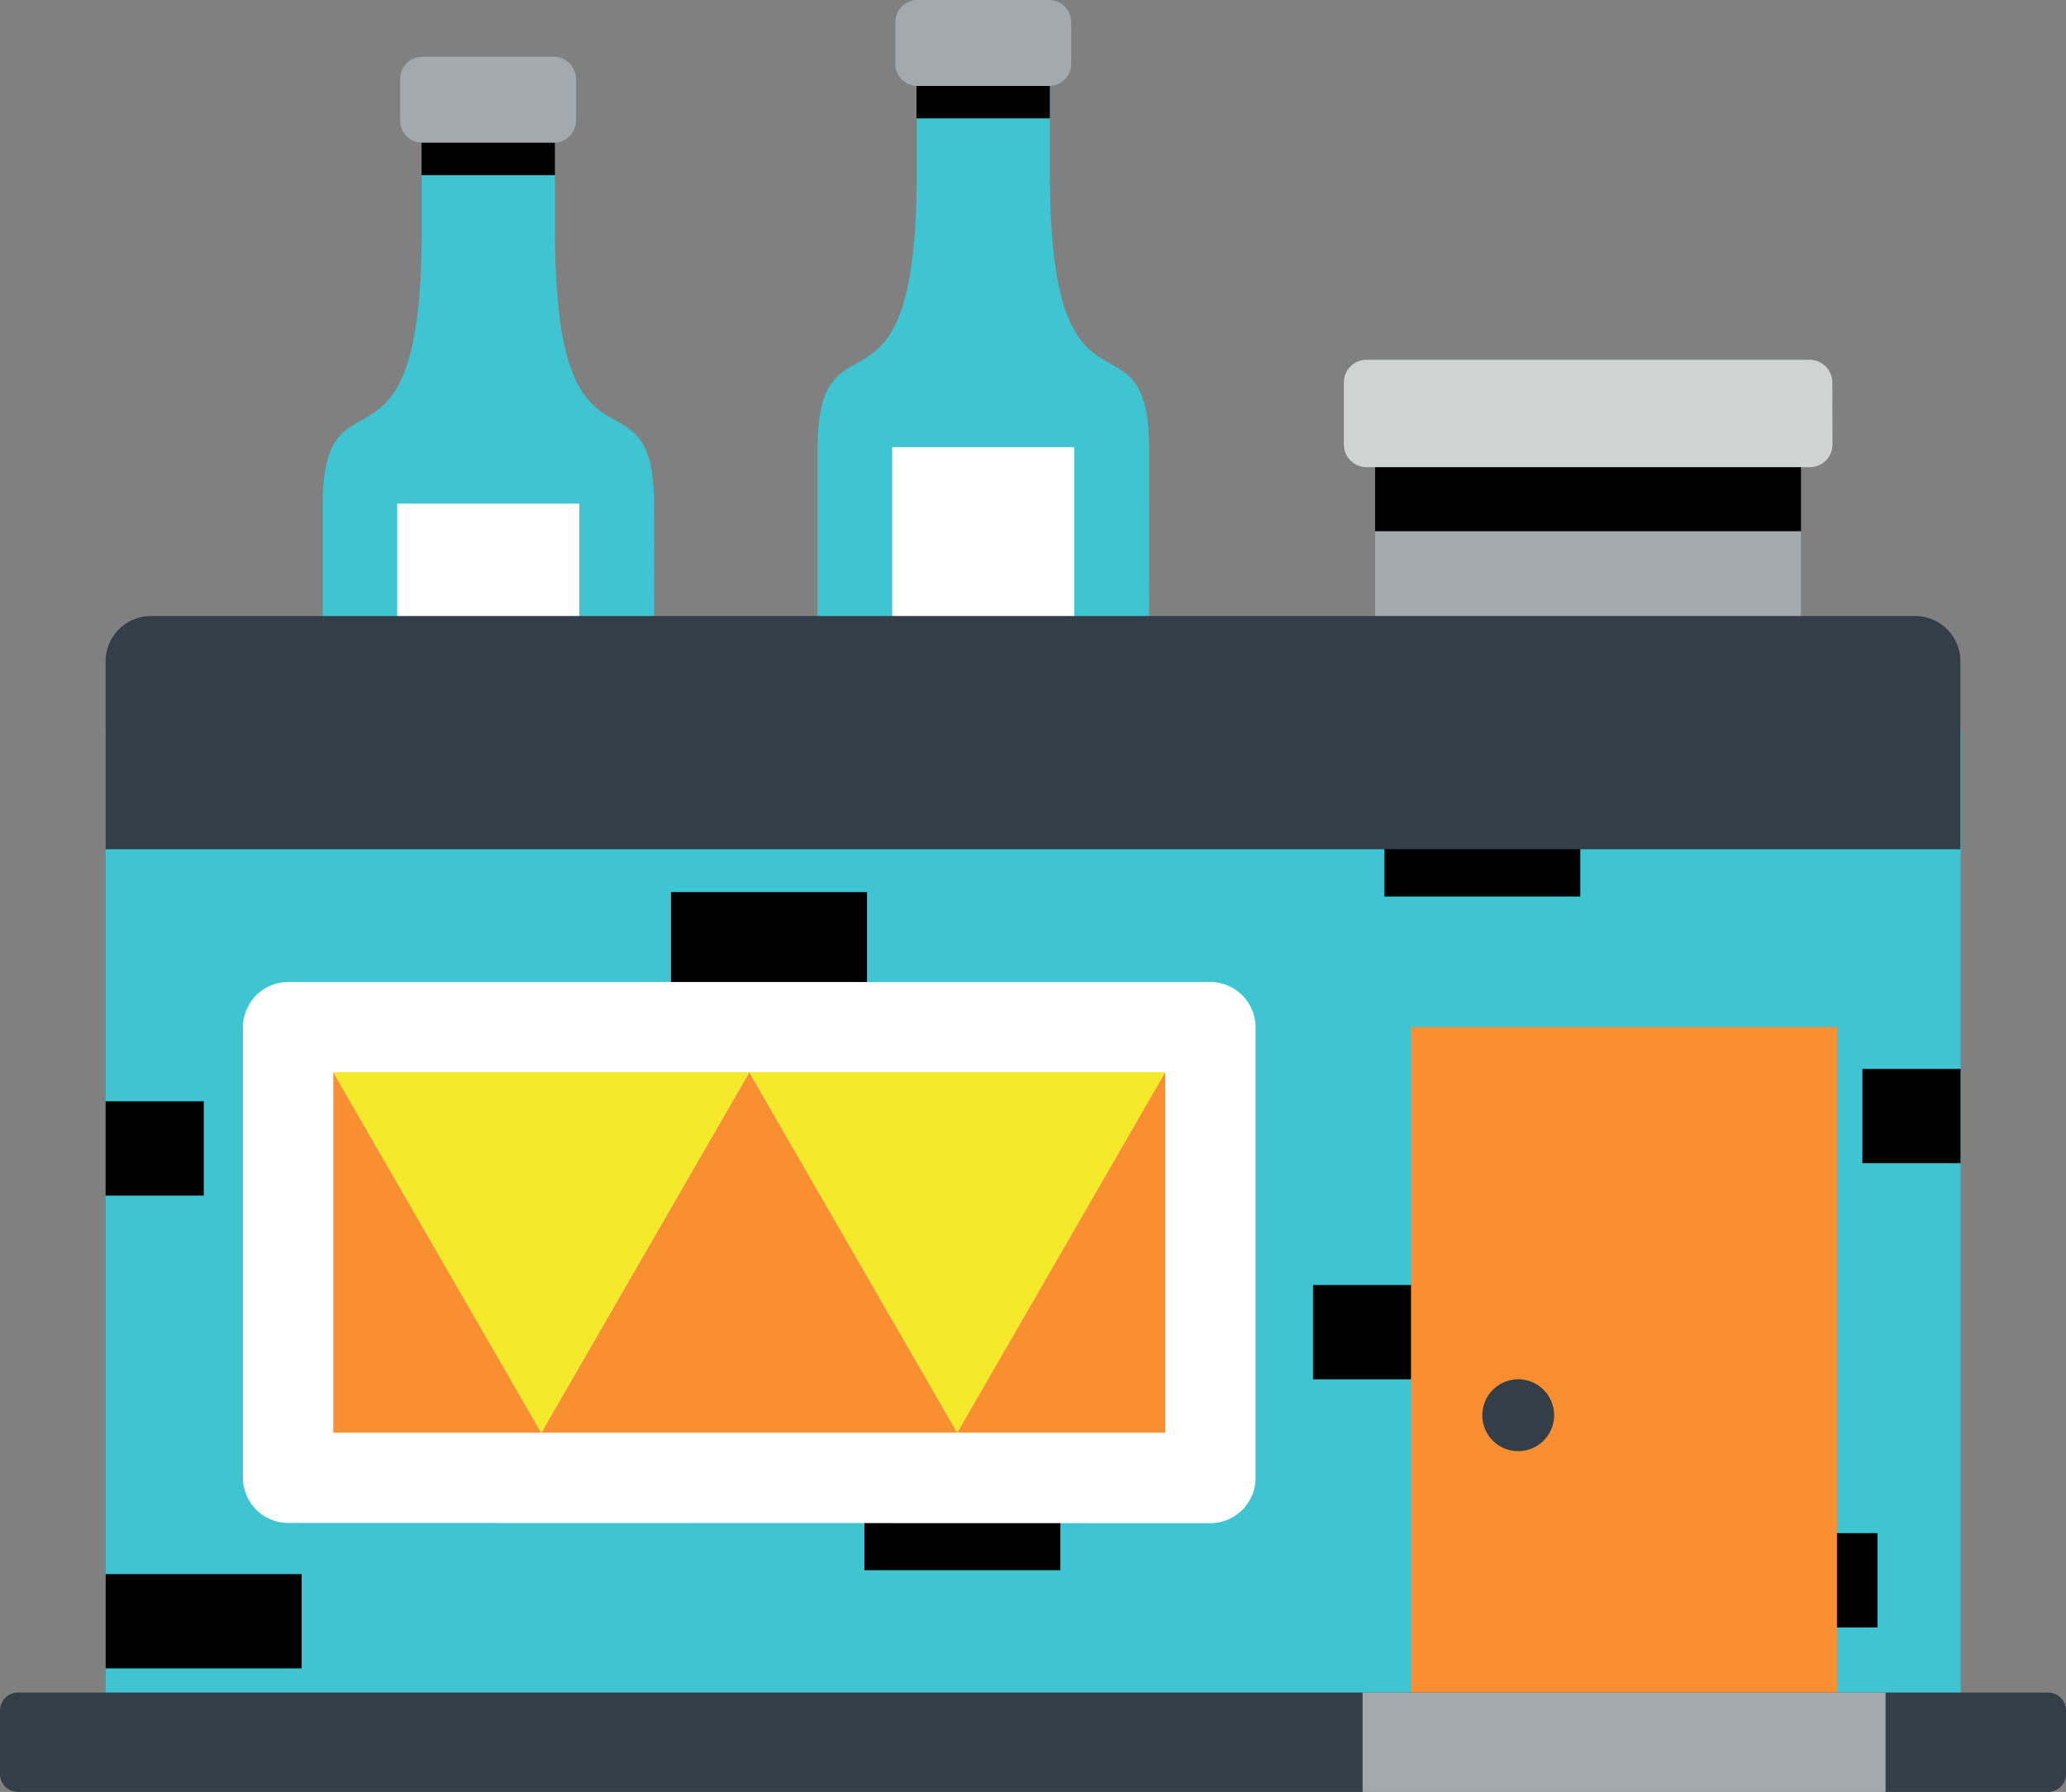 <svg xmlns="http://www.w3.org/2000/svg" width="39.977" height="34.667" viewBox="0 0 39.977 34.667">
  <rect x="0" y="0" width="39.977" height="34.667" fill="#808080" stroke="none"/>
  <g id="组_1183" data-name="组 1183" transform="translate(-67.1 -125.6)">
    <path id="路径_296" data-name="路径 296" d="M426.513,145.934c0-2.877-1.918-.076-1.918-5.315v-2.353a.469.469,0,0,0-.466-.466h-1.645a.469.469,0,0,0-.466.466v2.353c0,5.239-1.918,2.438-1.918,5.315v7.48a.7.7,0,0,0,.7.7h5.015a.7.7,0,0,0,.7-.7Z" transform="translate(-337.179 -11.653)" fill="#3fc5d1"/>
    <path id="路径_297" data-name="路径 297" d="M462.8,154.1h2.581v1.013H462.8Z" transform="translate(-377.966 -27.223)"/>
    <path id="路径_298" data-name="路径 298" d="M452.3,318.6h3.523v6.409H452.3Z" transform="translate(-367.936 -184.35)" fill="#fff"/>
    <path id="路径_299" data-name="路径 299" d="M457.1,126.837a.428.428,0,0,1-.426.426h-2.55a.428.428,0,0,1-.426-.426v-.811a.428.428,0,0,1,.426-.426h2.55a.428.428,0,0,1,.426.426Z" transform="translate(-369.273)" fill="#a4a9ad"/>
    <path id="路径_300" data-name="路径 300" d="M212.813,170.434c0-2.877-1.918-.076-1.918-5.315v-2.353a.469.469,0,0,0-.466-.466h-1.645a.469.469,0,0,0-.466.466v2.353c0,5.239-1.918,2.438-1.918,5.315v7.48a.7.7,0,0,0,.7.7h5.015a.7.7,0,0,0,.7-.7Z" transform="translate(-133.057 -35.055)" fill="#3fc5d1"/>
    <path id="路径_301" data-name="路径 301" d="M249.1,178.6h2.581v1.013H249.1Z" transform="translate(-173.843 -50.625)"/>
    <path id="路径_302" data-name="路径 302" d="M238.6,343h3.523v6.409H238.6Z" transform="translate(-163.814 -207.657)" fill="#fff"/>
    <path id="路径_303" data-name="路径 303" d="M243.3,151.337a.428.428,0,0,1-.426.426h-2.55a.428.428,0,0,1-.426-.426v-.811a.428.428,0,0,1,.426-.426h2.55a.428.428,0,0,1,.426.426Z" transform="translate(-165.055 -23.402)" fill="#a4a9ad"/>
    <path id="路径_304" data-name="路径 304" d="M112.7,441h35.895v19.37H112.7Z" transform="translate(-43.556 -301.264)" fill="#3fc5d1"/>
    <path id="路径_305" data-name="路径 305" d="M112.7,486.833h3.792v1.824H112.7Zm10.94-13.194h3.792v1.824H123.64Zm3.742,11.294h3.792v1.824h-3.792Zm8.681-3.693h3.792v1.824h-3.792Zm7.13,4.8h3.792v1.824h-3.792Zm-5.75-14.14h3.792v1.824h-3.792Zm9.25,5.159h1.9v1.824h-1.9Zm-33.994.627h1.9v1.824h-1.9Z" transform="translate(-43.556 -330.78)"/>
    <path id="路径_306" data-name="路径 306" d="M660.8,318.6h8.242v4.3H660.8Z" transform="translate(-567.092 -184.35)" fill="#a4a9ad"/>
    <path id="路径_307" data-name="路径 307" d="M660.8,318.6h8.242v1.627H660.8Z" transform="translate(-567.092 -184.35)"/>
    <path id="路径_308" data-name="路径 308" d="M656.752,281.339a.44.44,0,0,0-.439-.439h-8.574a.44.44,0,0,0-.439.439v1.2a.44.44,0,0,0,.439.439h8.578a.44.44,0,0,0,.439-.439Z" transform="translate(-554.197 -148.34)" fill="#d1d3d3"/>
    <path id="路径_309" data-name="路径 309" d="M148.59,396.013v-3.639a.878.878,0,0,0-.874-.874H113.574a.878.878,0,0,0-.874.874v3.639Z" transform="translate(-43.556 -253.983)" fill="#333e48"/>
    <path id="路径_310" data-name="路径 310" d="M676.3,568.9h8.242v13.634H676.3Z" transform="translate(-581.897 -423.432)" fill="#fa8f31"/>
    <path id="路径_311" data-name="路径 311" d="M707.794,721.695m-.695,0a.695.695,0,1,0,.695-.695A.695.695,0,0,0,707.1,721.695Z" transform="translate(-611.317 -568.716)" fill="#333e48"/>
    <path id="路径_312" data-name="路径 312" d="M172.874,559.869A.878.878,0,0,1,172,559v-8.722a.878.878,0,0,1,.874-.874H190.72a.878.878,0,0,1,.874.874V559a.878.878,0,0,1-.874.874Z" transform="translate(-100.199 -404.806)" fill="#fff"/>
    <path id="路径_313" data-name="路径 313" d="M211,595.374V588.4l4.025,6.974Zm4.025,0,4.025-6.974,4.025,6.974Z" transform="translate(-137.451 -442.058)" fill="#fa8f31"/>
    <path id="路径_314" data-name="路径 314" d="M219.049,588.4l-4.025,6.974L211,588.4Z" transform="translate(-137.451 -442.058)" fill="#f4ea2a"/>
    <path id="路径_315" data-name="路径 315" d="M398.649,588.4l-4.025,6.974L390.6,588.4Z" transform="translate(-309.001 -442.058)" fill="#f4ea2a"/>
    <path id="路径_316" data-name="路径 316" d="M480.4,595.374l4.025-6.974v6.974Z" transform="translate(-394.777 -442.058)" fill="#fa8f31"/>
    <path id="路径_317" data-name="路径 317" d="M107.077,857.778a.348.348,0,0,1-.345.345H67.445a.348.348,0,0,1-.345-.345v-1.233a.348.348,0,0,1,.345-.345h39.287a.348.348,0,0,1,.345.345Z" transform="translate(0 -697.856)" fill="#333e48"/>
    <path id="路径_318" data-name="路径 318" d="M655.4,856.2h10.12v1.923H655.4Z" transform="translate(-561.934 -697.856)" fill="#a4a9ad"/>
  </g>
</svg>
